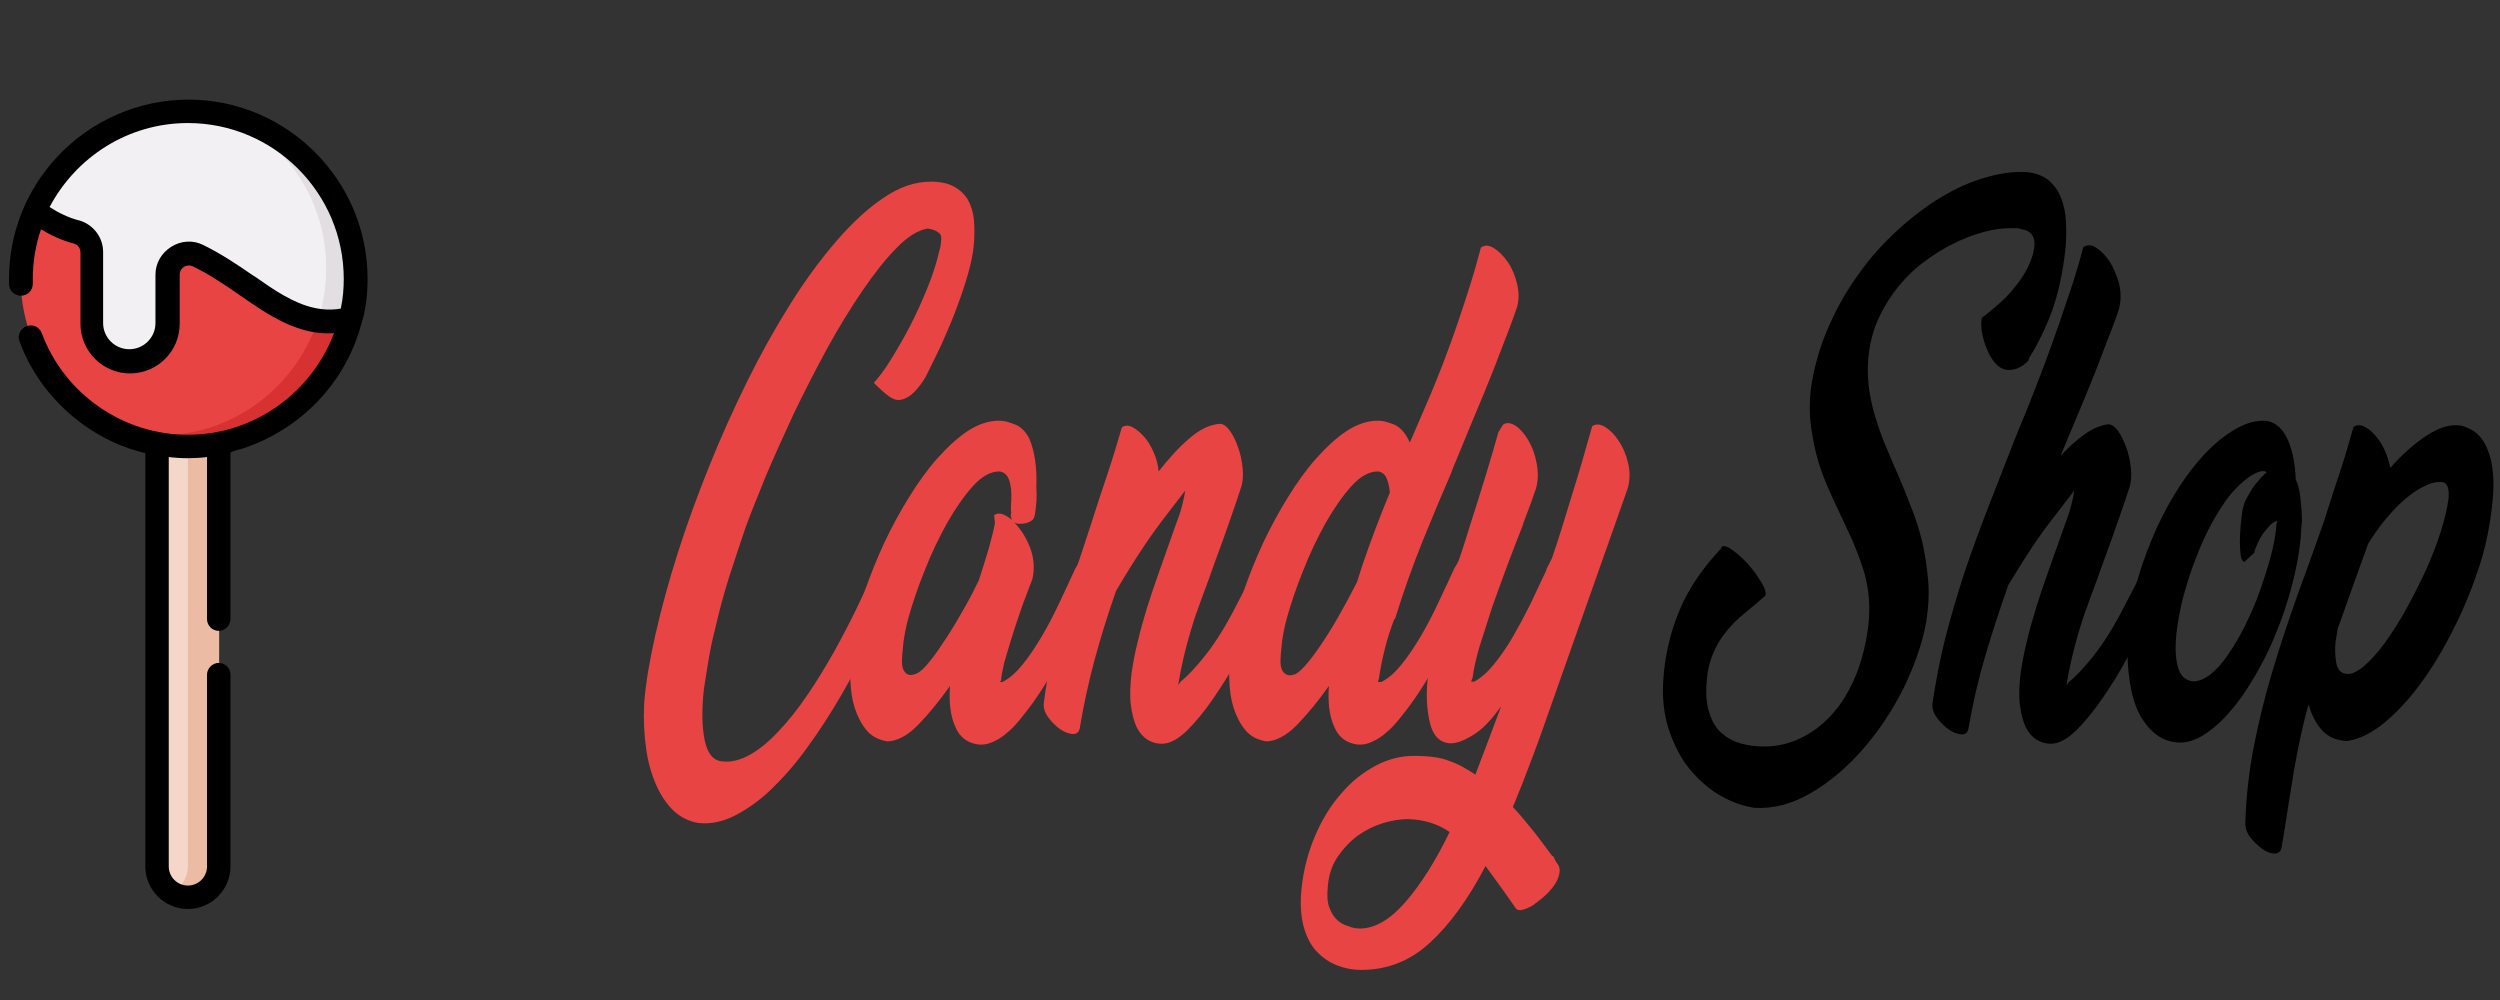 <?xml version="1.0" encoding="utf-8"?>
<!-- Generator: Adobe Illustrator 23.1.0, SVG Export Plug-In . SVG Version: 6.00 Build 0)  -->
<svg version="1.1" id="Layer_1" xmlns="http://www.w3.org/2000/svg" xmlns:xlink="http://www.w3.org/1999/xlink" x="0px" y="0px"
	 viewBox="0 0 640 256" style="enable-background:new 0 0 640 256;" xml:space="preserve">
<rect x="0" y="0" width="640" height="256" fill="#333333" stroke="none"/>
<style type="text/css">
	.st0{fill:#F4D7C8;}
	.st1{fill:#ECBBA3;}
	.st2{fill:#E94444;}
	.st3{fill:#D83131;}
	.st4{fill:#F3F0F3;}
	.st5{fill:#E2DEE2;}
</style>
<g>
	<g>
		<path class="st0" d="M48.2,229.6c-4.4,0-7.9-3.5-7.9-7.9V107.4H56v114.3C56,226.1,52.5,229.6,48.2,229.6z"/>
	</g>
	<g>
		<path class="st1" d="M56.1,107.4v114.3c0,4.4-3.5,7.9-7.9,7.9c-1.4,0-2.8-0.4-4-1.1c2.3-1.4,3.9-3.9,3.9-6.8V107.4H56.1z"/>
	</g>
	<g>
		<circle class="st2" cx="48.2" cy="71.3" r="42.9"/>
	</g>
	<g>
		<path class="st3" d="M91.1,71.3c0,23.7-19.2,42.9-42.9,42.9c-6.4,0-12.5-1.4-18-4c3.3,0.8,6.8,1.3,10.4,1.3
			c23.7,0,42.9-19.2,42.9-42.9c0-17.3-10.2-32.1-24.9-38.9C77.2,34.4,91.1,51.2,91.1,71.3L91.1,71.3z"/>
	</g>
	<g>
		<path class="st4" d="M48.2,28.4c-17.5,0-32.5,10.5-39.2,25.5c3.1,2.4,6.7,4.3,10.5,5.3c0,0,0,0,0,0c2.4,0.7,4,2.8,4,5.2v18.3
			c0,5.4,4.3,9.7,9.7,9.7s9.7-4.3,9.7-9.7V70.3c0-4,4.2-6.6,7.8-4.9c4.3,2.1,8.3,4.7,12.2,7.4c5.3,3.6,10.6,7.5,16.9,8.9
			c3.3,0.7,6.8,0.6,10.1-0.2c0.8-3.4,1.3-6.9,1.2-10.5C90.9,47.4,71.8,28.4,48.2,28.4L48.2,28.4z"/>
	</g>
	<g>
		<path class="st5" d="M91.1,71.3c0,1.5-0.1,3-0.2,4.4c-0.2,1.5-0.4,3.1-0.7,4.6c-0.1,0.4-0.2,0.8-0.3,1.2c-2.8,0.7-5.7,0.9-8.5,0.5
			c1.4-4.2,2.1-8.7,2.1-13.4c0-17.3-10.2-32.1-24.9-38.9c1.6,0.7,3.5,1,5.1,1.6c1.7,0.7,3.3,1.4,4.9,2.3c3.1,1.7,6.1,3.8,8.7,6.3
			c5.3,4.9,9.3,11.1,11.6,17.9c0.6,1.7,1,3.4,1.4,5.1C90.8,65.7,91.1,68.5,91.1,71.3L91.1,71.3z"/>
	</g>
	<path d="M93.4,79.4c0.5-2.6,0.7-5.3,0.7-8c0-25.3-20.6-45.9-45.9-45.9c-12.7,0-25,5.4-33.6,14.7c-8,8.6-12.3,19.6-12.3,31.3
		c0,0.4,0,0.8,0,1.2c0,1.7,1.4,3,3.1,3c1.7,0,3-1.4,3-3.1c0-0.4,0-0.7,0-1.1c0-4.5,0.7-8.8,2.1-12.8c2.6,1.6,5.3,2.8,8.2,3.6l0.1,0
		c1.1,0.3,1.8,1.2,1.8,2.3v18.3c0,7,5.7,12.7,12.7,12.7c7,0,12.7-5.7,12.7-12.7V70.3c0-1.2,0.8-1.8,1.1-2c0.3-0.2,1.2-0.6,2.3-0.1
		c2.2,1.1,4.4,2.3,6.5,3.7c7.5,4.7,14.4,10.9,23.2,12.9c2.1,0.5,4.2,0.6,6.4,0.5c-5.7,15.1-20.3,26-37.4,26
		c-16.6,0-31.6-10.4-37.4-26c-0.6-1.6-2.3-2.4-3.9-1.8c-1.6,0.6-2.4,2.3-1.8,3.9c3.2,8.7,9,16.1,16.6,21.5c4.8,3.4,10,5.8,15.6,7.1
		v105.8c0,6,4.9,10.9,10.9,10.9s10.9-4.9,10.9-10.9v-49.1c0-1.7-1.4-3-3-3s-3,1.4-3,3v49.1c0,2.7-2.2,4.9-4.9,4.9
		c-2.7,0-4.9-2.2-4.9-4.9V117c1.6,0.2,3.2,0.3,4.9,0.3c1.6,0,3.3-0.1,4.9-0.3v41.5c0,1.7,1.4,3,3,3s3-1.4,3-3c0,0,0-42.6,0-42.6
		c0.2-0.4,2.8-0.9,3.2-1.1c14.8-4.9,26.3-16.8,30.3-31.9C92.9,81.7,93.2,80.6,93.4,79.4L93.4,79.4z M80.4,78.8
		c-5.4-1.2-10.3-4.6-15-7.9l-0.8-0.5c-3.9-2.7-8.1-5.5-12.6-7.7c-2.6-1.3-5.7-1.1-8.2,0.5c-2.5,1.6-4,4.2-4,7.1v12.4
		c0,3.7-3,6.7-6.7,6.7c-3.7,0-6.7-3-6.7-6.7V64.5c0-3.8-2.6-7.1-6.2-8.1l-0.1,0c-2.6-0.7-5.1-1.9-7.4-3.4
		c6.7-12.7,20-21.5,35.4-21.5c22,0,39.9,17.9,39.9,39.9c0,2.5-0.2,4.9-0.7,7.3c0,0.1,0,0.2-0.1,0.3C85,79.4,82.6,79.3,80.4,78.8
		L80.4,78.8z"/>
</g>
<g>
	<path class="st2" d="M230.1,146.7c-2,5.3-4.3,10.6-6.8,16c-2.5,5.3-5.1,10.4-7.9,15.2c-2.8,4.8-5.7,9.3-8.7,13.4
		c-3,4.2-6.1,7.7-9.2,10.7c-3.1,3-6.3,5.2-9.4,6.8c-3.2,1.6-6.2,2.2-9.2,1.9c-2.4-0.4-4.6-1.4-6.4-3.1c-1.8-1.7-3.3-3.9-4.5-6.6
		c-1.2-2.7-2.1-5.8-2.6-9.4c-0.5-3.6-0.7-7.4-0.5-11.5c0.4-5.2,1.4-11.1,2.9-17.7c1.5-6.6,3.4-13.6,5.7-20.8c2.3-7.3,5-14.6,8-22.1
		c3-7.5,6.3-14.8,9.8-21.9c3.5-7.1,7.2-13.7,11.1-19.9c3.9-6.2,7.9-11.6,11.9-16.2c4-4.6,8-8.3,12.1-11c4-2.7,8-4,11.9-4
		c2.3,0,4.3,0.4,5.8,1.2c1.5,0.8,2.7,1.9,3.6,3.3c0.8,1.4,1.4,3.1,1.6,5.1c0.2,2,0.2,4.1,0,6.5c-0.2,2.5-0.8,5.1-1.6,7.9
		c-0.8,2.8-1.8,5.7-2.9,8.6c-1.1,3-2.4,5.9-3.7,8.9c-1.4,3-2.8,5.8-4.2,8.6c-0.3,0.5-0.7,1.1-1.2,1.8c-0.5,0.6-1,1.3-1.6,1.9
		c-0.6,0.6-1.2,1.1-2,1.5c-0.7,0.4-1.5,0.6-2.2,0.6c-0.6,0-1.4-0.3-2.4-1c-1-0.7-2.2-1.8-3.8-3.4c1.3-1.4,2.8-3.4,4.4-6
		c1.6-2.6,3.3-5.5,4.9-8.6c1.6-3.1,3-6.2,4.3-9.4c1.3-3.2,2.2-5.9,2.8-8.3c0.2-0.9,0.4-1.7,0.6-2.3c0.1-0.6,0.2-1.2,0.2-1.6
		c0.2-1.1,0-1.9-0.7-2.3c-0.6-0.5-1.5-0.8-2.7-1c-2.4,0.4-5.1,2-7.9,4.9c-2.9,2.9-5.8,6.6-8.8,11c-3,4.4-6.1,9.4-9.1,14.9
		c-3,5.5-5.8,11-8.5,16.6c-2.6,5.6-5,10.9-7.2,16.1c-2.1,5.2-3.9,9.6-5.2,13.2c-1.4,4.1-2.8,8.4-4.2,12.7c-1.4,4.4-2.6,9-3.7,13.8
		c-0.7,2.7-1.2,5.3-1.6,7.8c-0.4,2.5-0.8,4.8-1.1,6.9c-0.6,5.3-0.5,9.7,0.2,13.1c0.7,3.4,2.2,5.2,4.4,5.4c2.3,0.3,4.7-0.3,7.2-1.7
		c2.5-1.4,4.9-3.4,7.4-6.1c2.5-2.6,4.9-5.7,7.3-9.2c2.4-3.5,4.7-7.3,6.9-11.2c2.2-4,4.3-8,6.2-12c1.9-4,3.7-7.9,5.2-11.5
		c0.2-0.5,0.7-0.8,1.4-0.6c0.7,0.1,1.4,0.5,2.1,1c0.7,0.5,1.2,1.1,1.6,1.9c0.4,0.8,0.4,1.5,0,2.1L230.1,146.7z"/>
	<path class="st2" d="M264.9,131.9c-0.1,0.5-0.3,1-0.7,1.3c-0.4,0.3-0.8,0.5-1.4,0.7c-0.5,0.1-1.1,0.2-1.7,0.2
		c-0.6,0-1.1-0.1-1.5-0.4c0.8,0.8,1.6,1.8,2.3,2.9c0.7,1.1,1.3,2.3,1.8,3.6c0.5,1.3,0.8,2.7,0.9,4c0.1,1.4,0,2.7-0.3,4
		c-0.2,0.6-0.5,1.3-0.8,2.1c-0.3,0.8-0.6,1.6-0.9,2.4c-0.7,1.7-1.3,3.6-2,5.6c-0.7,2-1.3,4-1.9,5.9c-0.6,1.9-1.1,3.7-1.6,5.4
		c-0.4,1.7-0.7,3.1-0.8,4.3c0,0.2,0,0.3-0.1,0.4c-0.1,0.1-0.2,0.2-0.2,0.3h0.6c1.8-0.9,3.5-2.4,5.2-4.5c1.7-2.1,3.3-4.5,4.9-7.2
		c1.6-2.7,3.1-5.6,4.5-8.6c1.5-3.1,2.8-6,4.1-8.8c0.5-0.7,0.8-1.4,1.1-1.9c0.2-0.5,0.5-1.1,0.7-1.8c0.2-0.5,0.7-0.6,1.3-0.3
		c0.7,0.2,1.3,0.7,1.9,1.3c0.6,0.6,1.1,1.4,1.4,2.3c0.4,0.9,0.4,1.6,0,2.3l-2.6,5.5v0.1c-2.6,5.4-5.2,10.7-8,16
		c-2.8,5.3-5.8,10-9.2,14.2c-0.5,0.7-1.2,1.5-2,2.4c-0.8,0.9-1.7,1.7-2.7,2.5c-1,0.8-2,1.4-3.2,1.9c-1.1,0.5-2.3,0.7-3.5,0.6
		c-2.9-0.4-4.9-1.9-6-4.7c-1.2-2.7-1.6-6.2-1.3-10.3c-2.7,3.8-5.4,7.1-8.1,9.9c-2.7,2.8-5.4,4.2-7.9,4.3c-2.3-0.4-4.1-1.3-5.4-2.9
		c-1.3-1.6-2.3-3.5-3-5.7c-0.7-2.2-1-4.5-1.1-7.1c-0.1-2.5,0-4.9,0.1-7.1c0.2-2,0.5-3.7,0.8-4.9c0.6-3.4,1.6-7.1,2.9-11.1
		c1.4-4,3-8,4.9-12.1c1.9-4,4-7.9,6.3-11.6c2.3-3.7,4.7-7.1,7.3-10c2.6-2.9,5.2-5.3,7.8-7c2.6-1.7,5.3-2.6,7.9-2.6
		c0.8,0,1.5,0.1,2.2,0.3c0.7,0.2,1.5,0.5,2.3,0.8c1.4,0.7,2.5,1.9,3.3,3.5c0.7,1.6,1.2,3.5,1.5,5.6c0.3,2.1,0.4,4.4,0.3,6.9
		C265.5,127.1,265.3,129.5,264.9,131.9z M254.5,131.9c0.6-0.5,1.3-0.5,2.1-0.3c0.8,0.3,1.6,0.8,2.5,1.5c-0.3-0.5-0.4-1-0.3-1.5
		c0.1-0.3,0.1-0.6,0-1c0-0.4,0-0.7,0-1.1c0.1-0.9,0.1-1.9,0.1-2.9c0-1-0.1-1.9-0.3-2.8c-0.2-0.9-0.5-1.6-0.9-2.1
		c-0.4-0.5-1-0.9-1.7-1c-2.2-0.1-4.5,1.1-6.8,3.6c-2.3,2.5-4.5,5.7-6.7,9.5c-2.1,3.8-4.1,7.9-5.8,12.3c-1.8,4.4-3.1,8.4-4.1,11.9
		c-0.3,1-0.6,2.3-0.9,3.8c-0.3,1.5-0.5,3-0.6,4.5c-0.1,1-0.2,2-0.2,2.9c0,0.9,0.1,1.7,0.4,2.3s0.7,1,1.2,1.2
		c0.5,0.2,1.3,0.1,2.2-0.3c0.9-0.4,2-1.4,3.4-3.2c1.4-1.7,2.8-3.8,4.3-6.1c1.5-2.3,3-4.8,4.5-7.5c1.5-2.6,2.7-5,3.7-7.1
		c0.9-2.7,1.7-5.4,2.5-8c0.7-2.6,1.3-4.8,1.6-6.6L254.5,131.9z"/>
	<path class="st2" d="M321.2,160.3c-1.1,2.4-2.6,5.3-4.5,8.6c-1.8,3.4-3.9,6.7-6.1,9.9c-2.2,3.2-4.4,5.9-6.7,8.2
		c-2.3,2.2-4.4,3.4-6.5,3.4c-1.2,0-2.4-0.3-3.6-1c-1.1-0.7-2.1-1.8-2.8-3.2c-0.7-1.5-1.2-3.4-1.5-5.7c-0.3-2.3-0.2-5.1,0.2-8.3
		c0.4-2.7,0.9-5.4,1.6-8.1c0.6-2.6,1.4-5.4,2.3-8.4c0.9-2.9,2-6.1,3.2-9.5c1.2-3.4,2.6-7.3,4.1-11.6c0.7-1.8,1.3-3.5,1.7-5.1
		c0.4-1.6,0.7-2.9,0.8-3.9l-4.3,5.6c-2.5,3.2-4.8,6.4-6.9,9.6c-2.1,3.2-4.3,6.7-6.5,10.5c-2,5.7-3.8,11.4-5.4,17.3
		c-1.6,5.9-2.9,11.9-3.9,17.9c-0.2,1-0.9,1.5-1.9,1.4c-1-0.1-2.1-0.5-3.2-1.3c-1.1-0.8-2.1-1.8-2.9-2.9c-0.9-1.2-1.3-2.4-1.2-3.6
		c0.5-4.1,1.2-8.1,2.1-12c0.9-3.9,1.8-7.7,2.9-11.5c1.1-3.8,2.2-7.5,3.4-11.2c1.2-3.7,2.5-7.4,3.7-11.2c1.4-4.4,2.8-8.7,4.2-12.8
		c1.4-4.2,2.6-8.2,3.7-12c0.7-0.5,1.6-0.6,2.6-0.1c1,0.5,2,1.3,3,2.4c1,1.1,1.8,2.4,2.5,4c0.7,1.6,1.2,3.3,1.3,5
		c2.6-3.3,5.1-6.1,7.8-8.4c2.6-2.3,5.2-3.6,7.9-3.8c0.8,0,1.7,0.6,2.5,1.7c0.8,1.1,1.5,2.5,2.1,4.2c0.6,1.6,1,3.4,1.2,5.3
		c0.2,1.9,0.1,3.6-0.4,5.1c-1.5,4.7-3.1,9-4.5,13.1c-1.5,4.1-2.8,7.6-3.8,10.5c-1,2.6-1.8,4.9-2.6,7.1c-0.8,2.1-1.5,4.3-2.1,6.4
		s-1.2,4.2-1.7,6.4c-0.5,2.2-1,4.6-1.4,7.1c0.1-0.2,0.3-0.5,0.6-0.8h-0.1c1.8-1.4,4-3.7,6.6-7c2.6-3.3,5.4-7.8,8.2-13.4
		c0.8-1.5,1.5-2.9,2.2-4.2c0.7-1.4,1.4-2.7,2-4.1l1.7-4c0.2-0.5,0.7-0.6,1.3-0.3c0.7,0.2,1.3,0.7,1.8,1.3c0.6,0.6,1,1.4,1.3,2.3
		c0.3,0.9,0.3,1.6,0,2.3l0.1-0.3l-6.1,13.2L321.2,160.3z"/>
	<path class="st2" d="M357,158.3c-1,2.7-1.9,5.3-2.5,7.9c-0.7,2.7-1.1,4.9-1.4,6.9c-0.1,0.8-0.3,1.3-0.4,1.5h0.9
		c1.8-0.9,3.5-2.4,5.2-4.5c1.7-2.1,3.3-4.5,4.9-7.2c1.6-2.7,3.1-5.6,4.5-8.6c1.5-3.1,2.8-6,4.1-8.8c0.5-0.7,0.8-1.4,1.1-1.9
		c0.2-0.5,0.5-1.1,0.7-1.8c0.2-0.5,0.7-0.6,1.3-0.3c0.7,0.2,1.3,0.7,1.9,1.3c0.6,0.6,1.1,1.4,1.4,2.3c0.4,0.9,0.4,1.6,0,2.3
		l-2.6,5.5v0.1c-2.6,5.4-5.2,10.7-8,16c-2.8,5.3-5.8,10-9.2,14.2c-0.5,0.7-1.2,1.5-2,2.4c-0.8,0.9-1.7,1.7-2.7,2.5
		c-1,0.8-2,1.4-3.2,1.9c-1.1,0.5-2.3,0.7-3.5,0.6c-2.9-0.4-4.9-1.9-6-4.7c-1.2-2.7-1.6-6.2-1.3-10.3c-2.7,3.8-5.4,7.1-8.1,9.9
		c-2.7,2.8-5.4,4.2-7.9,4.3c-2.3-0.4-4.1-1.3-5.4-2.9c-1.3-1.6-2.3-3.5-3-5.7c-0.7-2.2-1-4.5-1.1-7.1c-0.1-2.5,0-4.9,0.1-7.1
		c0.2-2,0.5-3.7,0.8-4.9c0.6-3.4,1.6-7.1,2.9-11.1c1.4-4,3-8,4.9-12.1c1.9-4,4-7.9,6.3-11.6c2.3-3.7,4.7-7.1,7.3-10
		c2.6-2.9,5.2-5.3,7.8-7c2.6-1.7,5.3-2.6,7.9-2.6c0.8,0,1.5,0.1,2.2,0.3c0.7,0.2,1.5,0.5,2.3,0.8c1.6,0.9,2.8,2.4,3.7,4.5l0.8-1.8
		l3.4-7.9c1.5-3.4,2.9-6.9,4.3-10.5c1.4-3.7,2.7-7.2,3.9-10.8c1.2-3.5,2.3-6.9,3.3-10.1c1-3.2,1.8-6.2,2.5-8.8
		c0.9-0.7,2-0.7,3.3,0.1c1.3,0.8,2.5,2,3.6,3.6c1.1,1.6,1.9,3.5,2.4,5.7c0.5,2.2,0.5,4.3-0.2,6.3c-0.4,1.1-1,2.9-2,5.5
		c-1,2.6-2.1,5.4-3.3,8.6c-1.3,3.2-2.6,6.6-4.1,10.1c-1.5,3.5-2.8,6.8-4.1,9.9l-3.1,7.5l0.1-0.1c-2.5,5.8-5,11.7-7.5,17.9
		c-2.5,6.2-4.9,12.9-7.1,20H357z M331.6,172.6c0.8-0.4,1.9-1.4,3.3-3.1c1.4-1.7,2.8-3.7,4.3-6c1.5-2.3,3-4.8,4.4-7.4
		c1.5-2.6,2.7-5,3.8-7.1l1.5-4.7c2.1-6.1,4.4-12.2,6.9-18.2c-0.1-1.4-0.4-2.6-0.8-3.6c-0.4-1-1.1-1.6-2.1-1.8
		c-2.2-0.1-4.5,1.1-6.8,3.6c-2.3,2.5-4.5,5.7-6.7,9.5c-2.1,3.8-4.1,7.9-5.8,12.3c-1.8,4.4-3.1,8.4-4.1,11.9c-0.3,1-0.6,2.3-0.9,3.8
		c-0.3,1.5-0.5,3-0.6,4.5c-0.1,1-0.2,2-0.2,2.9c0,0.9,0.1,1.7,0.4,2.3s0.7,1,1.2,1.2C329.9,173,330.6,172.9,331.6,172.6z"/>
	<path class="st2" d="M384.8,108.7c0.9-0.6,1.9-0.5,3.2,0.3c1.2,0.8,2.3,2.1,3.3,3.8c1,1.7,1.7,3.7,2.1,5.9c0.4,2.2,0.4,4.3-0.2,6.4
		c-0.3,0.8-0.7,2.1-1.3,3.7c-0.6,1.6-1.3,3.5-2.1,5.6l0.1-0.1c-1.2,3-2.5,6.4-3.9,10.1c-1.4,3.7-2.7,7.4-4,11
		c-1.2,3.7-2.3,7.1-3.3,10.3c-0.9,3.2-1.5,5.8-1.7,7.7l-0.4,1.1h0.8c1.7-0.9,3.4-2.4,5.1-4.5c1.7-2.1,3.3-4.4,4.8-7
		c1.5-2.6,3-5.4,4.5-8.4c1.4-3,2.8-5.9,4.1-8.7h-0.1l1.5-3c1.7-5,3.4-10.4,5.1-16.1c1.8-5.7,3.5-11.6,5.2-17.7
		c0.9-0.6,2-0.6,3.3,0.2c1.3,0.8,2.5,2,3.5,3.6c1.1,1.6,1.9,3.5,2.4,5.7c0.5,2.1,0.5,4.3-0.1,6.4l-19.1,54.1
		c-1.8,5.1-3.5,10-5.2,14.5c-1.7,4.6-3.4,8.9-5.1,13c1.8,1.9,3.5,4,5.2,6.1c1.7,2.1,3.3,4.4,5,6.6v-0.3c0.2,0.3,0.4,0.6,0.5,1
		c0.2,0.4,0.4,0.7,0.6,1c0.6,0.7,0.8,1.6,0.6,2.6c-0.2,1-0.6,2-1.3,3c-0.7,1-1.5,1.9-2.5,2.8c-1,0.9-2,1.6-2.9,2.3
		c-1,0.6-1.9,1-2.7,1.2c-0.8,0.2-1.4,0.1-1.7-0.3l-3.3-4.7l-4.5-6.2c-4.4,8.4-9.1,14.9-14.2,19.6c-5.1,4.7-10.9,7-17.7,7
		c-2.1,0-4.2-0.4-6.2-1.2c-2-0.8-3.7-2-5.2-3.6c-1.5-1.6-2.6-3.8-3.3-6.4c-0.7-2.7-0.9-5.9-0.5-9.7c0.5-4.8,1.7-9.3,3.5-13.5
		c1.8-4.2,4-7.8,6.7-10.8c2.6-3.1,5.6-5.4,8.8-7.1c3.2-1.7,6.5-2.5,9.8-2.5c1.8,0,3.5,0.1,5,0.3c1.5,0.2,2.8,0.5,4,1
		c1.2,0.4,2.3,0.9,3.4,1.5c1.1,0.6,2.2,1.3,3.3,2c1.1-2.9,2.2-5.8,3.3-8.7c1.1-2.9,2.2-5.8,3.3-8.8l-1.6,2.1
		c-0.5,0.7-1.2,1.5-2.1,2.4c-0.8,0.9-1.8,1.7-2.8,2.4c-1,0.7-2.1,1.3-3.2,1.8c-1.1,0.5-2.3,0.8-3.4,0.8c-2.6-0.2-4.3-1.9-5.1-5.1
		s-1.1-7.1-0.6-11.6c0.1-1,0.3-2.1,0.4-3.3c0.1-1.2,0.3-2.3,0.6-3.3c0.5-2,1.1-4.3,1.8-6.9s1.5-5.3,2.4-8.1c0.9-2.8,1.8-5.7,2.8-8.6
		c1-3,1.9-5.9,2.8-8.8c1.5-4.7,2.9-9.1,4.2-13.4c1.3-4.2,2.3-7.8,3.1-10.6L384.8,108.7z M348.1,237.7c2,0,4-0.6,6-1.8
		c2-1.2,3.9-2.9,5.8-5.1c1.9-2.2,3.8-4.8,5.7-7.8c1.9-3,3.7-6.3,5.5-10c-3-2.1-6.6-3.2-10.6-3.3c-2,0-4.1,0.3-6.4,1
		c-2.3,0.7-4.5,1.8-6.5,3.2c-2,1.5-3.7,3.3-5.2,5.5c-1.5,2.2-2.3,4.8-2.5,7.8c-0.2,2.1-0.1,3.8,0.4,5.1c0.5,1.3,1.1,2.4,2,3.2
		c0.8,0.8,1.8,1.3,2.9,1.6C346.1,237.5,347.1,237.7,348.1,237.7z"/>
	<path d="M519.2,92.4c-1.6,1.6-3.2,2.3-4.9,2.3c-1.4,0-2.5-0.6-3.5-1.7c-1-1.1-1.7-2.5-2.3-4c-0.6-1.5-1-3-1.2-4.5
		c-0.2-1.5-0.1-2.5,0.1-3.2c1.4-1,2.8-2.2,4.3-3.5c1.5-1.3,2.9-2.8,4.1-4.3c1.3-1.6,2.4-3.2,3.3-5c0.9-1.8,1.5-3.6,1.7-5.5
		c0.1-1,0-1.9-0.5-2.7s-1.4-1.4-2.7-1.6c-0.5-0.2-1-0.3-1.4-0.3c-0.5,0-1,0-1.4,0c-2.1,0-4.4,0.3-7,1c-2.6,0.7-5.2,1.7-7.8,3
		c-2.6,1.3-5.2,2.9-7.8,4.9c-2.5,1.9-4.8,4.2-6.8,6.8c-2,2.6-3.7,5.5-5,8.6c-1.3,3.2-2,6.6-2.2,10.3c-0.1,2.5,0,4.9,0.4,7.3
		c0.4,2.4,0.9,4.8,1.7,7.1c0.7,2.3,1.5,4.6,2.5,6.9c0.9,2.2,1.9,4.5,2.9,6.8c1.2,2.8,2.4,5.7,3.5,8.6c1.2,2.9,2.1,5.9,2.9,9
		c0.7,3.2,1.2,6.4,1.5,9.8c0.3,3.4,0.1,7-0.5,10.8c-1,5.5-3,11.1-5.8,16.9c-2.9,5.8-6.4,11-10.4,15.6c-4.1,4.7-8.5,8.4-13.3,11.2
		c-4.8,2.8-9.6,4.1-14.5,3.8c-2.6-0.4-5.4-1.3-8.3-2.9c-2.9-1.6-5.5-3.8-7.9-6.6c-2.4-2.8-4.2-6.2-5.6-10.3
		c-1.4-4.1-1.9-8.8-1.4-14.2c0.5-5.8,1.9-11.5,4.2-16.9c2.3-5.4,5.9-10.7,10.8-15.8l-0.4,0.1c0.5-0.6,1.4-0.5,2.7,0.4
		c1.3,0.9,2.7,2.1,4.1,3.6c1.4,1.5,2.5,3.1,3.5,4.7c1,1.6,1.4,2.8,1.1,3.6l-2.5,2.2c-1.4,1.1-2.7,2.2-4.1,3.4
		c-1.3,1.2-2.6,2.5-3.7,4c-1.2,1.5-2.2,3.2-3,5.1c-0.8,1.9-1.4,4-1.6,6.4c-0.4,3.7-0.2,6.6,0.6,8.9c0.7,2.3,1.8,4.1,3.3,5.3
		c1.5,1.3,3.1,2.1,5,2.6c1.9,0.5,3.8,0.7,5.8,0.7c3.4,0,6.6-0.8,9.6-2.3c3-1.5,5.7-3.6,8.1-6.4c2.4-2.7,4.3-6.1,5.9-10
		c1.5-3.9,2.6-8.4,3.1-13.3c0.2-2.5,0.2-4.9-0.1-7.3c-0.3-2.4-0.8-4.7-1.6-6.9c-0.7-2.2-1.6-4.4-2.5-6.6c-1-2.1-2-4.3-3-6.4
		c-1.2-2.6-2.4-5.1-3.5-7.7c-1.1-2.6-2.1-5.3-2.8-8.2c-0.7-2.8-1.2-5.8-1.5-8.8c-0.2-3-0.1-6.3,0.5-9.7c0.9-5,2.4-9.9,4.5-14.5
		c2.1-4.7,4.6-9,7.6-13.1c2.9-4.1,6.2-7.7,9.8-11c3.6-3.3,7.3-6.1,11.1-8.4c3.8-2.3,7.6-4,11.5-5.1c3.8-1.1,7.5-1.6,10.9-1.3
		c2.1,0.3,3.9,1,5.2,2.1c1.3,1.1,2.4,2.6,3.1,4.4c0.7,1.8,1.2,3.9,1.3,6.2c0.1,2.4,0.1,4.9-0.2,7.5c-0.7,5.8-1.8,10.8-3.3,15.1
		c-1.6,4.3-3.5,8.3-5.8,12L519.2,92.4z"/>
	<path d="M548.8,160.3c-1.1,2.4-2.6,5.3-4.5,8.6c-1.8,3.4-3.9,6.7-6.1,9.9c-2.2,3.2-4.4,5.9-6.7,8.2c-2.3,2.2-4.4,3.4-6.5,3.4
		c-1.2,0-2.4-0.3-3.6-1c-1.1-0.7-2.1-1.8-2.8-3.2c-0.7-1.5-1.2-3.4-1.5-5.7c-0.3-2.3-0.2-5.1,0.2-8.3c0.4-2.7,0.9-5.4,1.6-8.1
		c0.6-2.6,1.4-5.4,2.3-8.4c0.9-2.9,2-6.1,3.2-9.5c1.2-3.4,2.6-7.3,4.1-11.6c0.7-1.8,1.3-3.5,1.7-5.1c0.4-1.6,0.7-2.9,0.8-3.9
		l-4.3,5.6c-2.3,2.9-4.5,5.9-6.5,8.9c-2,3-4,6.3-6.1,9.7c-2.1,6-4.1,12.1-5.9,18.2c-1.8,6.1-3.2,12.3-4.3,18.6
		c-0.2,1-0.9,1.5-1.9,1.4c-1-0.1-2.1-0.5-3.2-1.3c-1.1-0.8-2.1-1.8-2.9-2.9c-0.9-1.2-1.3-2.4-1.2-3.6c0.8-5.6,1.9-11.2,3.3-16.9
		c1.5-5.7,3.1-11.3,5-17c1.9-5.7,4-11.3,6.2-17c2.2-5.7,4.4-11.3,6.6-16.9l3.6-8.8c1.4-3.5,2.7-7,4.1-10.6c1.3-3.6,2.6-7.1,3.8-10.6
		c1.2-3.5,2.3-6.8,3.4-10.1c1-3.2,1.9-6.2,2.6-9c1-0.7,2.1-0.7,3.3,0.1c1.3,0.8,2.4,2,3.5,3.6c1,1.6,1.8,3.5,2.4,5.7
		c0.5,2.1,0.5,4.2,0,6.2c-0.4,1.4-1.1,3.3-2.1,5.9c-1,2.6-2.1,5.4-3.3,8.6c-1.2,3.2-2.6,6.4-4,9.9c-1.4,3.4-2.8,6.7-4.1,9.8
		l-1.5,3.6c2-2.2,4.1-4,6.1-5.5c2.1-1.5,4.1-2.3,6.1-2.6c0.8,0,1.7,0.6,2.5,1.7c0.8,1.1,1.5,2.5,2.1,4.2c0.6,1.6,1,3.4,1.2,5.3
		c0.2,1.9,0.1,3.6-0.4,5.1c-1.5,4.7-3.1,9-4.5,13.1c-1.5,4.1-2.8,7.6-3.8,10.5c-1,2.6-1.8,4.9-2.6,7.1c-0.8,2.1-1.5,4.3-2.1,6.4
		c-0.6,2.1-1.2,4.2-1.7,6.4c-0.5,2.2-1,4.6-1.4,7.1c0.1-0.2,0.3-0.5,0.6-0.8h-0.1c1.8-1.4,4-3.7,6.6-7c2.6-3.3,5.4-7.8,8.2-13.4
		c0.8-1.5,1.5-2.9,2.2-4.2c0.7-1.4,1.4-2.7,2-4.1l1.7-4c0.2-0.5,0.7-0.6,1.3-0.3c0.7,0.2,1.3,0.7,1.8,1.3c0.6,0.6,1,1.4,1.3,2.3
		c0.3,0.9,0.3,1.6,0,2.3l0.1-0.3l-6.1,13.2L548.8,160.3z"/>
	<path d="M580.7,107.8c2.4,0.7,4.1,2.5,5.2,5.3c1.1,2.8,1.7,6,1.8,9.6c0.6,1.3,1,2.8,1.2,4.7c0.2,1.8,0.4,3.9,0.4,6.2
		c-0.1,0.7-0.2,1.5-0.2,2.2c0,0.7-0.1,1.6-0.2,2.6c-0.4,3.9-1.2,7.9-2.3,12c-1.1,4.1-2.4,8-4,11.8c-1.5,3.8-3.3,7.4-5.3,10.8
		c-2,3.4-4,6.4-6.2,8.9c-2.1,2.5-4.3,4.5-6.6,6c-2.2,1.5-4.4,2.2-6.5,2.2c-3.9-0.1-7-2.1-9.5-5.9c-2.5-3.8-3.8-9.8-3.9-17.8
		c0-1,0-2.1,0.1-3.2c0.1-1.1,0.1-2.4,0.3-3.6c0.4-3.9,1.2-8,2.5-12.1c1.2-4.2,2.8-8.2,4.5-12.1c1.8-3.9,3.8-7.6,6.1-11.1
		c2.3-3.5,4.7-6.5,7.2-9c2.5-2.5,5-4.4,7.6-5.8C575.7,108,578.2,107.5,580.7,107.8z M574.5,143.9c-0.5-0.3-0.8-0.9-0.9-1.9
		c-0.1-1-0.2-2.1-0.2-3.4s0.1-2.5,0.2-3.9c0.1-1.4,0.3-2.6,0.4-3.6c0.2-1.2,0.5-2.4,1.1-3.5c0.6-1.1,1.2-2.1,1.8-3
		c0.7-0.9,1.3-1.6,1.9-2.3c0.6-0.6,1.1-1.1,1.5-1.4c-0.2-0.2-0.6-0.3-1.2-0.3c-1.3,0.2-2.8,1-4.5,2.4c-1.7,1.4-3.4,3.2-4.9,5.3
		c-1.6,2.3-3.1,4.8-4.5,7.6c-1.4,2.8-2.6,5.7-3.7,8.7c-1.1,3-2,6-2.8,9c-0.7,3-1.2,5.7-1.5,8.3c-0.4,3.5-0.3,6.4,0.3,8.7
		c0.6,2.3,1.9,3.6,3.8,3.8c1.4,0.1,2.9-0.5,4.5-1.7c1.5-1.2,3.1-2.9,4.5-5c1.5-2.1,2.9-4.5,4.3-7.3c1.4-2.8,2.7-5.7,3.8-8.8
		c1.1-3.1,2.1-6.1,2.9-9.1c0.8-3,1.3-5.8,1.5-8.4l0.2-0.7c-0.5,0-1,0.3-1.7,0.9c-0.6,0.6-1.2,1.3-1.8,2.1c-0.6,0.8-1.1,1.7-1.5,2.6
		c-0.4,0.9-0.8,1.7-0.9,2.5L574.5,143.9z"/>
	<path d="M602.5,109.3c0.7-0.5,1.5-0.6,2.5-0.2c1,0.4,1.9,1.1,2.9,2.2c1,1.1,1.8,2.3,2.5,3.8c0.7,1.5,1.2,3,1.5,4.7
		c3.1-3.5,6.2-6.3,9.5-8.4c3.2-2.1,6.2-2.9,8.8-2.4c1.8,0.5,3.3,1.3,4.5,2.6c1.2,1.3,2,2.9,2.6,4.8c0.6,1.9,0.9,4,1,6.4
		c0.1,2.3-0.1,4.8-0.4,7.3c-0.5,4.3-1.3,8.4-2.4,12.3c-1.7,5.7-3.8,11.2-6.4,16.6c-2.6,5.4-5.4,10.3-8.5,14.7
		c-3.1,4.4-6.3,8-9.7,10.9c-3.4,2.9-6.7,4.6-10,5.1c-2.7-0.1-4.9-1-6.5-2.8c-1.6-1.8-2.7-4-3.4-6.6c-0.8,2.8-1.5,5.7-2.1,8.5
		c-0.6,2.8-1.2,5.8-1.7,8.8c-0.5,3-1,6.1-1.5,9.3c-0.5,3.2-1,6.5-1.6,10c-0.2,1.1-0.8,1.6-1.8,1.6c-1,0-2.1-0.4-3.2-1.2
		c-1.1-0.8-2.1-1.8-3-2.9c-0.9-1.2-1.3-2.4-1.3-3.7c0.2-6.9,1-13.7,2.3-20.2c1.3-6.5,2.9-12.9,4.8-19.2c1.9-6.3,4-12.6,6.2-18.8
		c2.3-6.2,4.5-12.5,6.8-18.9c1.4-4.4,2.7-8.6,4.1-12.7C600.4,116.7,601.5,112.8,602.5,109.3z M598.7,160.3c-0.1,0.2-0.2,0.3-0.2,0.4
		c-0.1,0.5-0.2,1.1-0.3,1.8c-0.1,0.6-0.2,1.3-0.3,1.9c-0.2,2-0.1,3.8,0.2,5.4c0.3,1.6,1.1,2.5,2.5,2.7c1.3,0.2,2.8-0.5,4.5-1.9
		c1.7-1.5,3.5-3.4,5.4-6c1.8-2.5,3.7-5.4,5.5-8.7c1.8-3.3,3.5-6.6,5-9.9c1.5-3.3,2.8-6.6,3.8-9.8c1-3.2,1.7-6,2-8.4
		c0.3-2.8-0.3-4.3-1.7-4.4c-1.3-0.1-2.8,0.2-4.3,1c-1.6,0.7-3.2,1.8-4.9,3.2c-1.7,1.4-3.3,3.1-5,5.1c-1.7,2-3.2,4.2-4.6,6.4
		c-1.2,3.3-2.5,6.8-3.8,10.5C601.2,153.3,599.9,156.9,598.7,160.3L598.7,160.3z"/>
</g>
</svg>
